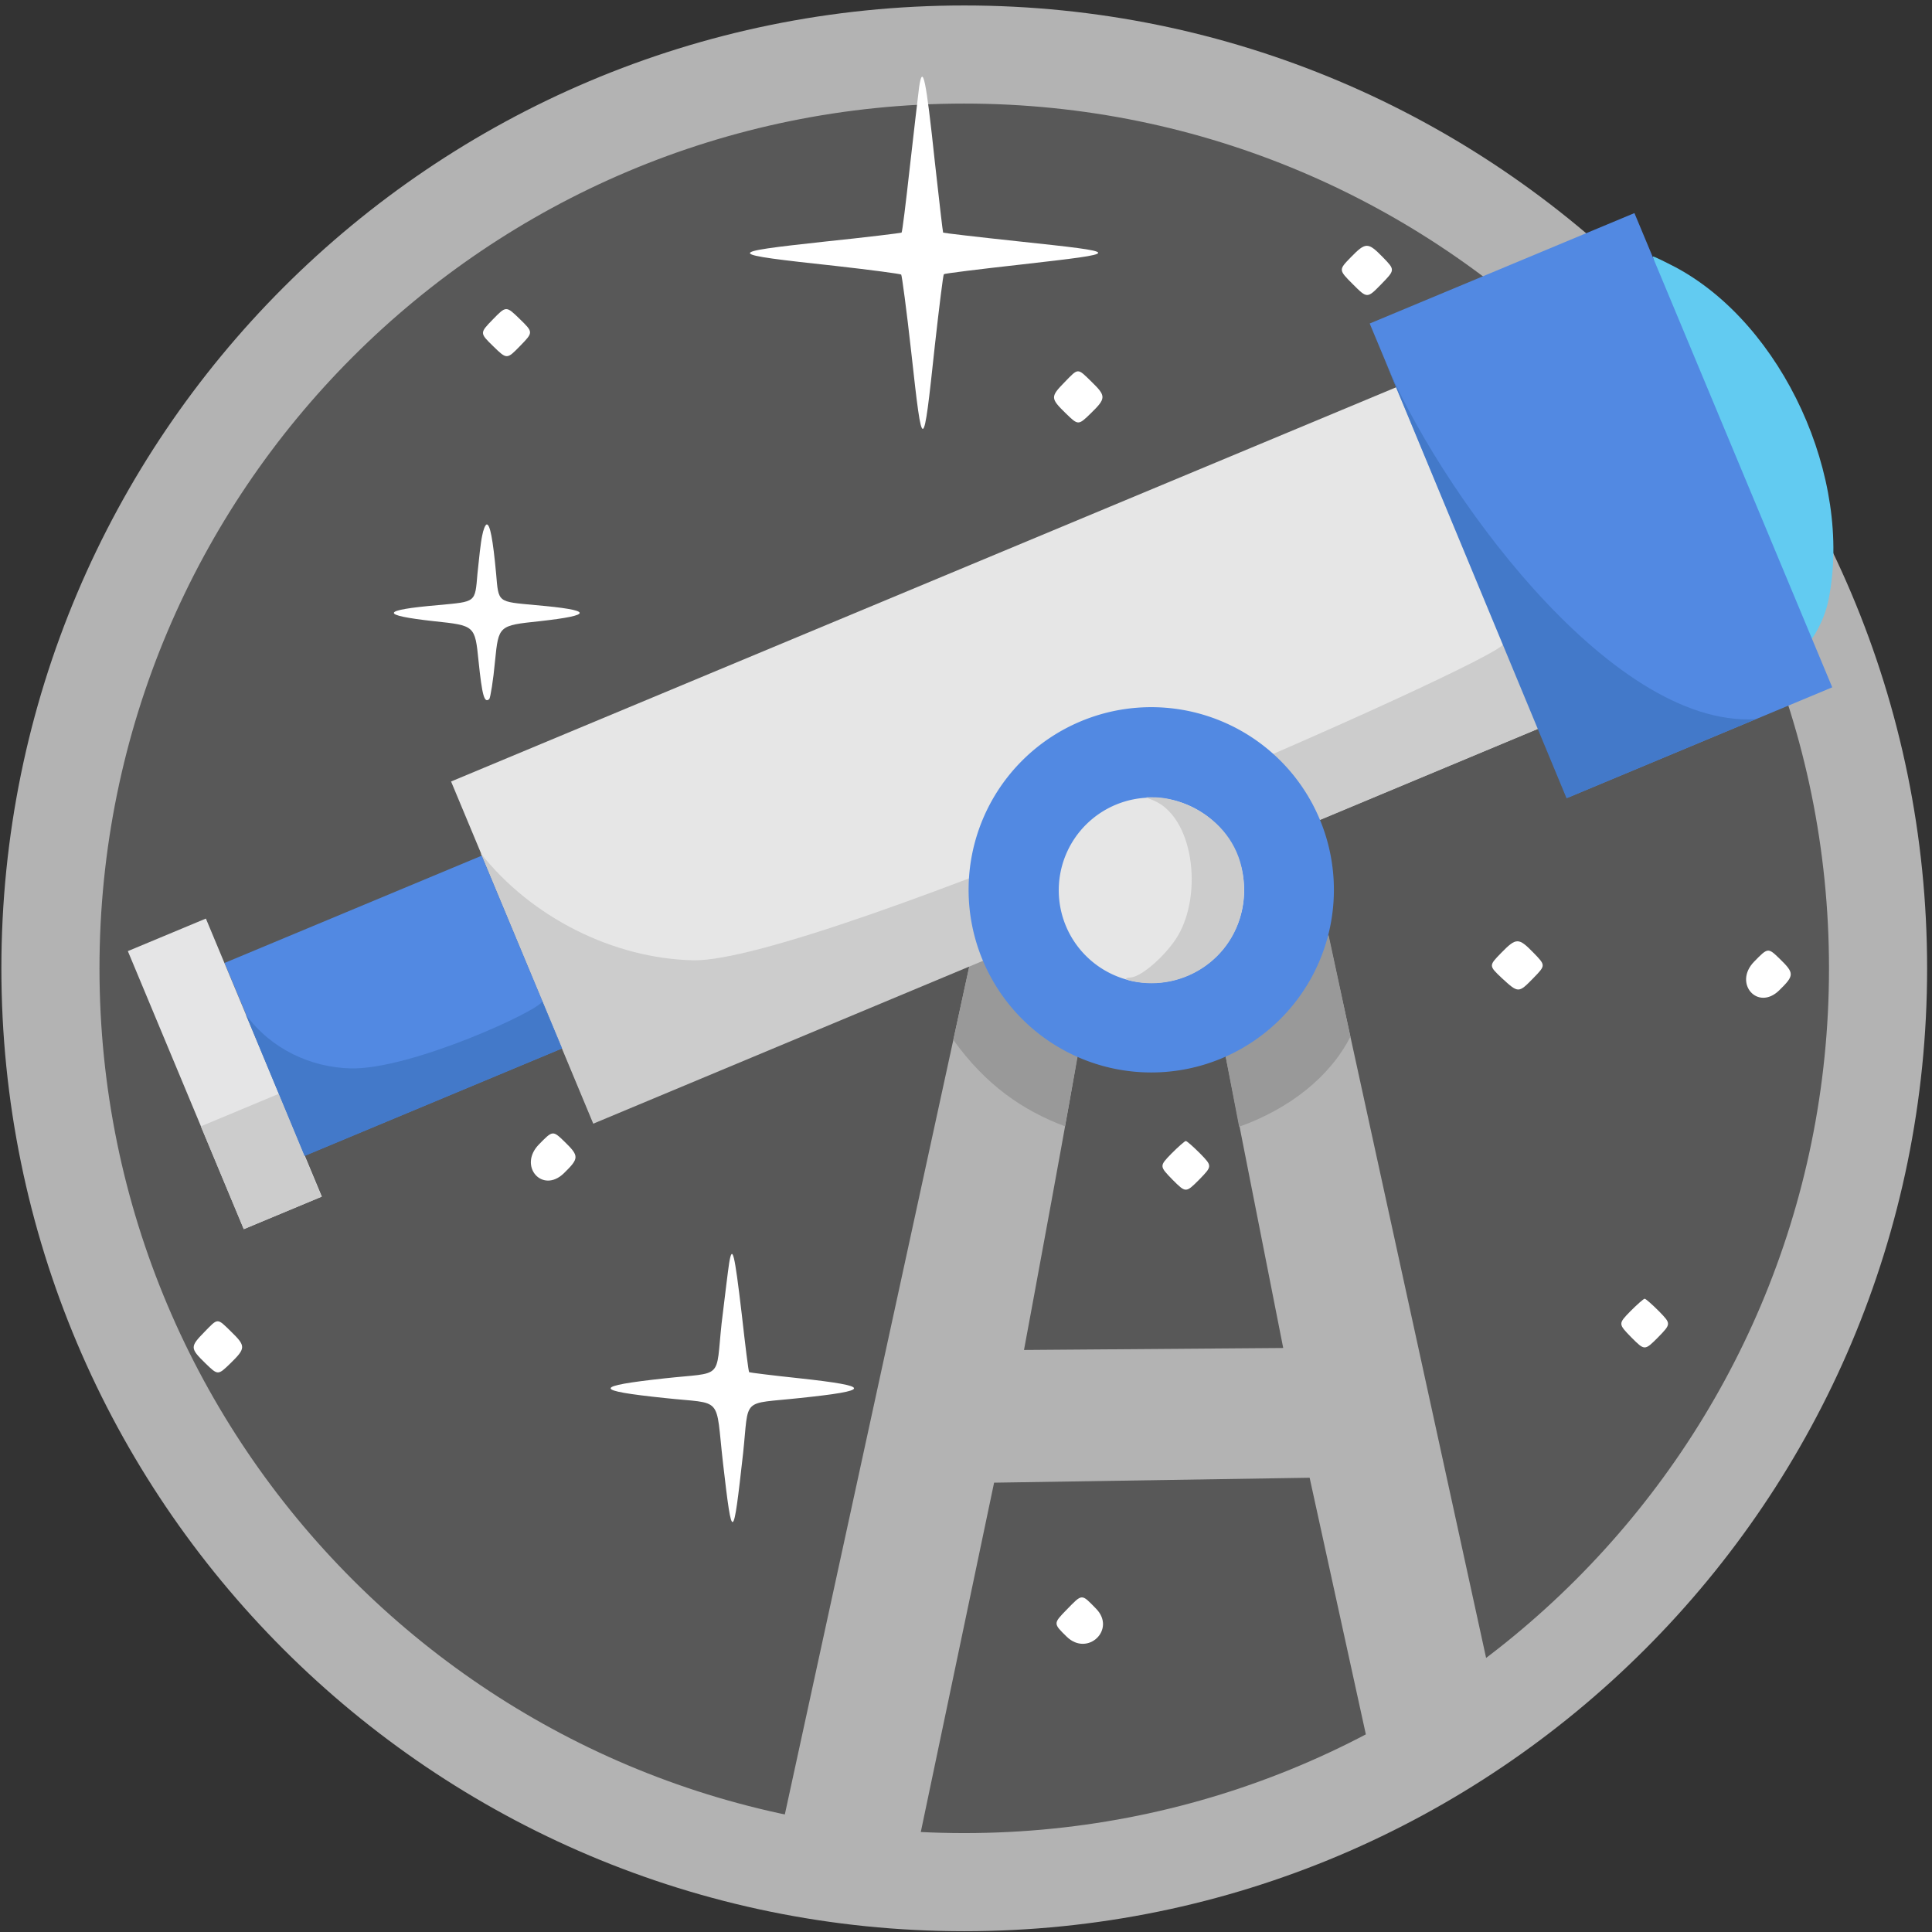 <?xml version="1.0" encoding="utf-8"?>
<svg viewBox="0 0 512 512" xmlns="http://www.w3.org/2000/svg">
  <rect x="0" y="0" width="512" height="512" fill="#333333" stroke="none"/>
  <path d="M 497.705 256.619 C 497.705 390.366 389.282 498.789 255.535 498.789 C 121.788 498.789 13.365 390.366 13.365 256.619 C 13.365 122.872 121.788 14.449 255.535 14.449 C 389.282 14.449 497.705 122.872 497.705 256.619 Z" style="fill: rgb(88, 88, 88); paint-order: stroke; stroke-width: 26px; stroke: rgb(179, 179, 179);" transform="matrix(1, 0, 0, 1, 1.4210854715202004e-14, 0)">
    <title>background-circle</title>
  </path>
  <path d="M 440.732 75.285 C 442.439 79.364 452.116 102.607 462.266 126.987 C 474.854 157.384 480.105 169.382 480.105 169.382 C 480.105 169.382 483.307 165.096 484.56 159.052 C 491.106 126.703 472.417 86.005 444.052 70.827 C 441.111 69.309 438.455 67.981 438.076 67.981 C 437.791 67.981 439.024 71.301 440.732 75.285 Z" style="fill: rgb(98, 203, 241);" transform="matrix(1, 0, 0, 1, 1.4210854715202004e-14, 0)">
    <title>glass</title>
  </path>
  <path d="M 898.817 190.054 H 1170.292 V 288.031 H 898.817 V 190.054 Z" style="fill: rgb(230, 230, 230);" transform="matrix(0.923, -0.385, 0.385, 0.923, -783.24, 377.728)">
    <title>telescope-rectangle-1</title>
  </path>
  <g transform="matrix(0.095, 0, 0, -0.095, 13.105, 499.03)" fill="#fefefe" stroke="none" style="">
    <title>stars-grouping</title>
    <path d="M2426 5010 c-3 -25 -15 -126 -26 -224 -11 -99 -21 -181 -23 -182 -1 -1 -98 -13 -214 -25 -284 -31 -283 -34 31 -68 98 -11 180 -22 182 -24 2 -2 15 -99 28 -216 32 -289 33 -289 66 19 12 107 23 196 25 198 1 2 98 14 215 27 289 33 289 33 -10 65 -113 12 -206 23 -207 24 -1 1 -11 89 -23 196 -25 236 -34 277 -44 210z" style="fill: rgb(255, 255, 255);"/>
    <path d="M3630 4535 c-34 -35 -34 -35 6 -75 40 -40 40 -40 79 0 39 40 39 40 5 75 -42 43 -48 43 -90 0z" style="fill: rgb(255, 255, 255);"/>
    <path d="M1237 4362 c-37 -38 -37 -38 1 -75 38 -37 38 -37 75 1 37 38 37 38 -1 75 -38 37 -38 37 -75 -1z" style="fill: rgb(255, 255, 255);"/>
    <path d="M2832 4187 c-40 -41 -40 -45 3 -87 35 -34 35 -34 70 0 43 42 43 48 2 88 -40 39 -36 39 -75 -1z" style="fill: rgb(255, 255, 255);"/>
    <path d="M1207 3758 c-4 -18 -9 -66 -13 -105 -7 -82 -3 -78 -109 -88 -162 -14 -165 -28 -12 -45 114 -12 114 -12 124 -111 10 -96 16 -119 30 -106 3 4 11 51 16 106 10 99 10 99 124 111 153 17 150 31 -12 45 -106 10 -102 6 -109 88 -9 97 -17 137 -26 137 -4 0 -10 -15 -13 -32z" style="fill: rgb(255, 255, 255);"/>
    <path d="M4049 2594 c-34 -35 -34 -35 3 -70 46 -42 46 -42 88 1 34 35 34 35 0 70 -42 43 -48 43 -91 -1z" style="fill: rgb(255, 255, 255);"/>
    <path d="M4755 2570 c-58 -60 10 -138 70 -80 43 42 43 48 2 88 -33 32 -33 32 -72 -8z" style="fill: rgb(255, 255, 255);"/>
    <path d="M1365 2060 c-58 -60 10 -138 70 -80 43 42 43 48 2 88 -33 32 -33 32 -72 -8z" style="fill: rgb(255, 255, 255);"/>
    <path d="M3130 2035 c-34 -35 -34 -35 3 -73 37 -37 37 -37 74 0 37 38 37 38 3 73 -19 19 -37 35 -40 35 -3 0 -21 -16 -40 -35z" style="fill: rgb(255, 255, 255);"/>
    <path d="M1896 1729 c-3 -19 -12 -94 -21 -168 -17 -159 7 -135 -158 -153 -202 -22 -202 -34 0 -55 165 -18 140 10 162 -182 26 -224 28 -222 56 28 17 159 -7 136 158 154 202 21 202 33 0 55 -76 8 -139 16 -141 17 -2 1 -11 75 -21 164 -20 169 -26 195 -35 140z" style="fill: rgb(255, 255, 255);"/>
    <path d="M4410 1595 c-34 -35 -34 -35 3 -73 37 -37 37 -37 74 0 37 38 37 38 3 73 -19 19 -37 35 -40 35 -3 0 -21 -16 -40 -35z" style="fill: rgb(255, 255, 255);"/>
    <path d="M432 1537 c-40 -41 -40 -45 3 -87 35 -34 35 -34 70 0 43 42 43 48 2 88 -40 39 -36 39 -75 -1z" style="fill: rgb(255, 255, 255);"/>
    <path d="M2837 762 c-37 -38 -37 -38 1 -75 58 -56 138 20 82 78 -42 43 -38 43 -83 -3z" style="fill: rgb(255, 255, 255);"/>
  </g>
  <path style="fill: rgb(179, 179, 179);" d="M 258.477 248.756 L 205.235 493.504 C 211.682 494.884 226.495 497.64 241.323 498.353 L 263.444 392.923 L 347.065 391.616 L 364.83 472.719 C 372.832 469.76 392.716 456.45 396.868 453.256 L 352.009 247.886 C 346.98 262.909 340.316 272.499 324.836 280.01 L 340.065 357.23 L 271.37 357.757 C 271.37 357.757 285.803 280.132 285.43 279.942 C 265.095 269.601 259.793 254.946 258.477 248.756 Z" transform="matrix(1, 0, 0, 1, 1.4210854715202004e-14, 0)">
    <title>telescope-base</title>
  </path>
  <path style="fill: rgb(153, 153, 153);" d="M 324.397 277.867 C 330.296 275.142 335.583 271.458 340.21 266.522 C 344.837 261.587 348.806 255.401 352.065 247.672 L 354.969 261.2 L 357.872 274.728 C 355.17 280.051 351.12 284.837 346.084 288.883 C 341.047 292.929 335.026 296.235 328.381 298.597 L 324.397 277.867 Z" transform="matrix(1, 0, 0, 1, 1.4210854715202004e-14, 0)">
    <title>shadow-telescope-base</title>
  </path>
  <path style="fill: rgb(153, 153, 153);" d="M 282.224 298.486 C 276.607 296.371 271.34 293.62 266.413 289.908 C 261.487 286.196 256.899 281.525 252.64 275.569 L 255.553 262.168 L 258.465 248.767 C 261.258 257 265.023 263.174 269.628 267.929 C 274.235 272.684 279.683 276.019 285.845 278.575 L 282.224 298.486 Z" transform="matrix(1, 0, 0, 1, 1.4210854715202004e-14, 0)"/>
  <path style="fill: rgb(204, 204, 204);" d="M 127.343 226.059 L 157.219 297.787 L 407.598 193.156 L 398.315 170.714 C 397.997 174.815 215.972 255.191 183.72 254.488 C 162.679 254.029 140.831 243.226 127.343 226.059 Z" transform="matrix(1, 0, 0, 1, 1.4210854715202004e-14, 0)">
    <title>shadow-trectangle-1</title>
  </path>
  <path d="M 353.497 235.811 A 48.404 48.404 0 0 1 305.093 284.215 A 48.404 48.404 0 0 1 256.689 235.811 A 48.404 48.404 0 0 1 305.093 187.407 A 48.404 48.404 0 0 1 353.497 235.811 Z" style="fill: rgb(82, 137, 226);" transform="matrix(1, 0, 0, 1, 1.4210854715202004e-14, 0)">
    <title>base-circle-1</title>
  </path>
  <path d="M 329.71 235.935 A 24.564 24.564 0 0 1 305.146 260.499 A 24.564 24.564 0 0 1 280.582 235.935 A 24.564 24.564 0 0 1 305.146 211.371 A 24.564 24.564 0 0 1 329.71 235.935 Z" style="fill: rgb(230, 230, 230);" transform="matrix(1, 0, 0, 1, 1.4210854715202004e-14, 0)">
    <title>base-cicle-2</title>
  </path>
  <path d="M 305.429 211.291 C 303.719 211.321 302.908 211.065 305.27 211.952 C 316.337 216.11 318.799 236.77 312.159 247.964 C 309.408 252.708 302.667 258.91 299.539 259.049 C 298.343 259.102 297.63 259.493 299.918 259.997 C 313.928 263.085 328.407 253.402 329.582 237.956 C 331.026 218.992 314.42 211.13 305.429 211.291 Z" style="fill: rgb(204, 204, 204);" transform="matrix(1, 0, 0, 1, 1.4210854715202004e-14, 0)">
    <title>shadow-base-circle-2</title>
  </path>
  <path d="M 251.657 264.123 H 327.666 V 400.284 H 251.657 V 264.123 Z" style="fill: rgb(82, 137, 226);" transform="matrix(0.923, -0.385, 0.385, 0.923, 29.016, -61.164)">
    <title>telescope-rectangle-2</title>
  </path>
  <path d="M 244.477 107.305 H 318.318 V 162.622 H 244.477 V 107.305 Z" style="fill: rgb(82, 137, 226);" transform="matrix(0.923, -0.385, 0.385, 0.923, -207.453, 250.27)">
    <title>telescope-rectangle-3</title>
  </path>
  <path d="M 74.186 154.852 H 96.593 V 234.681 H 74.186 V 154.852 Z" style="fill: rgb(229, 229, 230);" transform="matrix(0.923, -0.385, 0.385, 0.923, -94.211, 137.688)">
    <title>telescope-rectangle-4</title>
  </path>
  <path d="M 73.954 57.265 H 96.291 V 86.787 H 73.954 V 57.265 Z" style="fill: rgb(204, 204, 204);" transform="matrix(0.923, -0.385, 0.385, 0.923, -37.078, 274.105)">
    <title>shadow-rectangle-4</title>
  </path>
  <path style="fill: rgb(67, 121, 201);" d="M 65.162 268.909 L 80.715 306.353 L 148.911 277.879 L 143.684 265.336 C 143.526 267.528 109.003 283.511 92.943 283.135 C 82.466 282.89 71.879 278.084 65.162 268.909 Z" transform="matrix(1, 0, 0, 1, 1.4210854715202004e-14, 0)">
    <title>shadow-rectangle-3</title>
  </path>
  <path style="fill: rgb(67, 121, 201);" d="M 366.785 94.975 L 415.153 211.551 L 465.275 190.59 C 426.199 192.89 380.464 128.313 366.785 94.975 Z" transform="matrix(1, 0, 0, 1, 1.4210854715202004e-14, 0)">
    <title>shadow-rectangle-2</title>
  </path>
</svg>